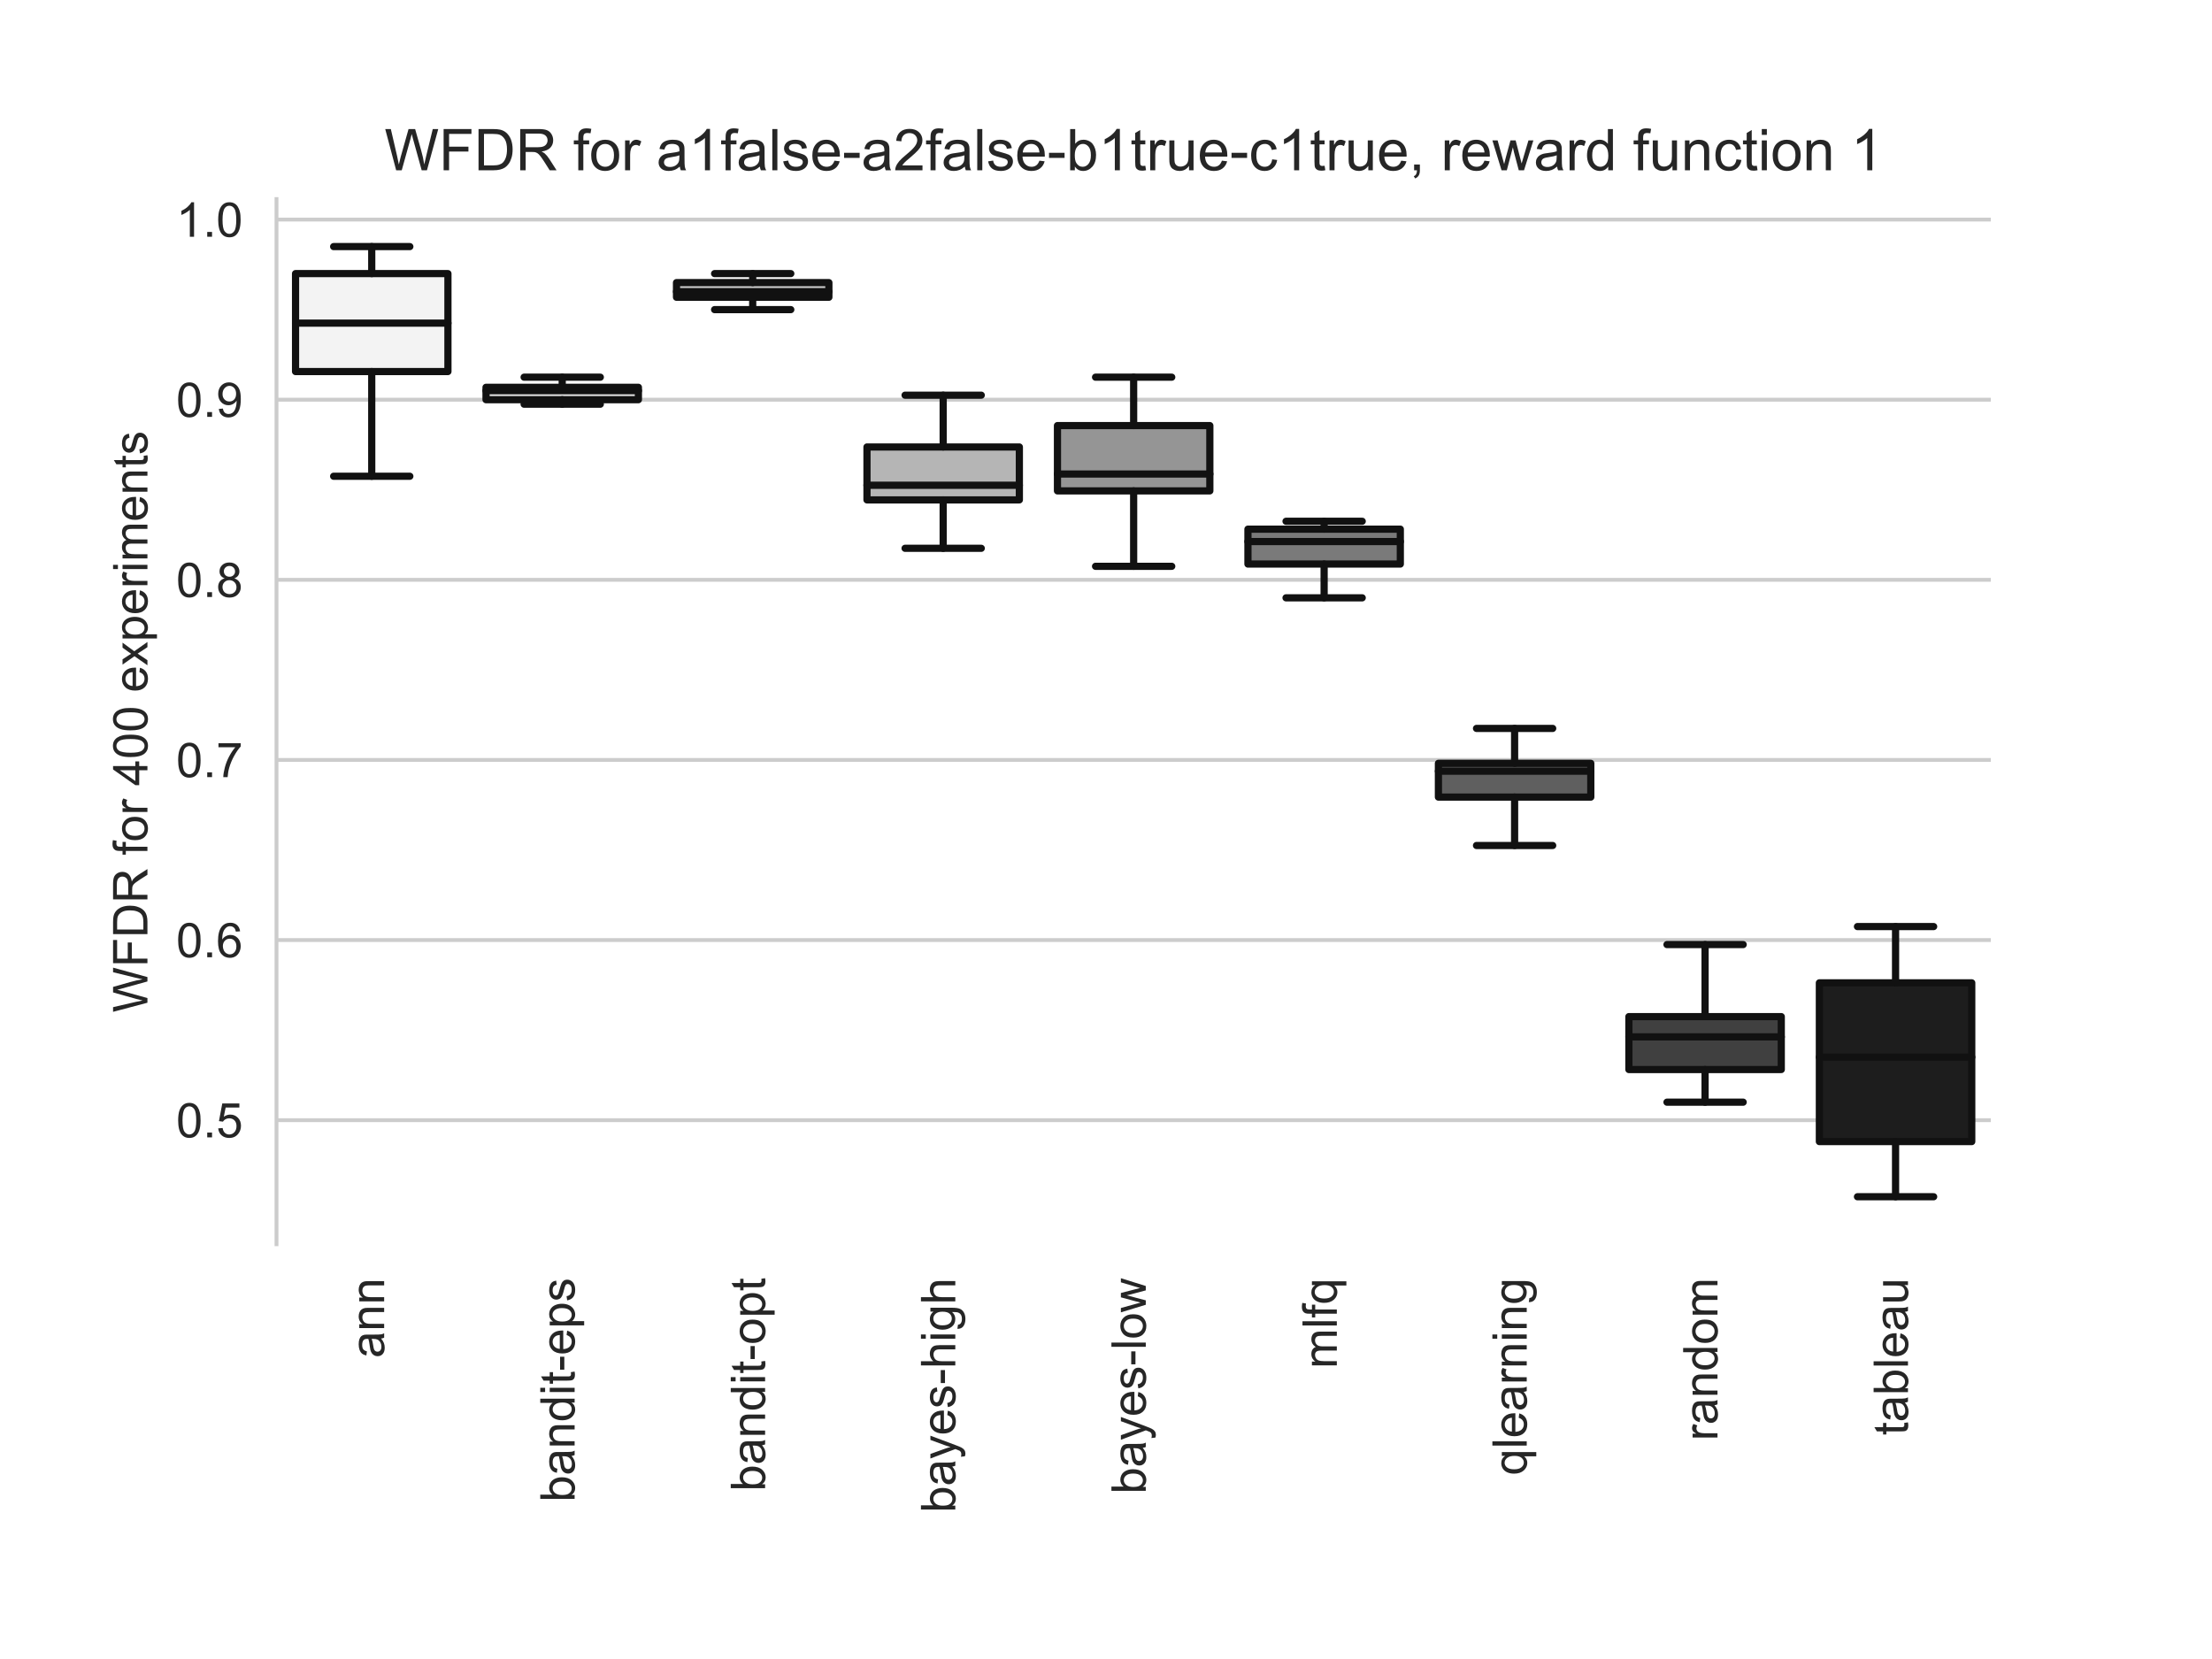 <?xml version="1.0" encoding="utf-8" standalone="no"?>
<!DOCTYPE svg PUBLIC "-//W3C//DTD SVG 1.1//EN"
  "http://www.w3.org/Graphics/SVG/1.1/DTD/svg11.dtd">
<!-- Created with matplotlib (https://matplotlib.org/) -->
<svg height="345.6pt" version="1.1" viewBox="0 0 460.8 345.6" width="460.8pt" xmlns="http://www.w3.org/2000/svg" xmlns:xlink="http://www.w3.org/1999/xlink">
 <defs>
  <style type="text/css">
*{stroke-linecap:butt;stroke-linejoin:round;}
  </style>
 </defs>
 <g id="figure_1">
  <g id="patch_1">
   <path d="M 0 345.6 
L 460.8 345.6 
L 460.8 0 
L 0 0 
z
" style="fill:#ffffff;"/>
  </g>
  <g id="axes_1">
   <g id="patch_2">
    <path d="M 57.6 259.2 
L 414.72 259.2 
L 414.72 41.472 
L 57.6 41.472 
z
" style="fill:#ffffff;"/>
   </g>
   <g id="matplotlib.axis_1">
    <g id="xtick_1">
     <g id="text_1">
      <!-- ann -->
      <defs>
       <path d="M 40.438 6.391 
Q 35.547 2.25 31.031 0.531 
Q 26.516 -1.172 21.344 -1.172 
Q 12.797 -1.172 8.203 3 
Q 3.609 7.172 3.609 13.672 
Q 3.609 17.484 5.344 20.625 
Q 7.078 23.781 9.891 25.688 
Q 12.703 27.594 16.219 28.562 
Q 18.797 29.25 24.031 29.891 
Q 34.672 31.156 39.703 32.906 
Q 39.75 34.719 39.75 35.203 
Q 39.75 40.578 37.25 42.781 
Q 33.891 45.75 27.25 45.75 
Q 21.047 45.75 18.094 43.578 
Q 15.141 41.406 13.719 35.891 
L 5.125 37.062 
Q 6.297 42.578 8.984 45.969 
Q 11.672 49.359 16.75 51.188 
Q 21.828 53.031 28.516 53.031 
Q 35.156 53.031 39.297 51.469 
Q 43.453 49.906 45.406 47.531 
Q 47.359 45.172 48.141 41.547 
Q 48.578 39.312 48.578 33.453 
L 48.578 21.734 
Q 48.578 9.469 49.141 6.219 
Q 49.703 2.984 51.375 0 
L 42.188 0 
Q 40.828 2.734 40.438 6.391 
z
M 39.703 26.031 
Q 34.906 24.078 25.344 22.703 
Q 19.922 21.922 17.672 20.938 
Q 15.438 19.969 14.203 18.094 
Q 12.984 16.219 12.984 13.922 
Q 12.984 10.406 15.641 8.062 
Q 18.312 5.719 23.438 5.719 
Q 28.516 5.719 32.469 7.938 
Q 36.422 10.156 38.281 14.016 
Q 39.703 17 39.703 22.797 
z
" id="ArialMT-97"/>
       <path d="M 6.594 0 
L 6.594 51.859 
L 14.5 51.859 
L 14.5 44.484 
Q 20.219 53.031 31 53.031 
Q 35.688 53.031 39.625 51.344 
Q 43.562 49.656 45.516 46.922 
Q 47.469 44.188 48.25 40.438 
Q 48.734 37.984 48.734 31.891 
L 48.734 0 
L 39.938 0 
L 39.938 31.547 
Q 39.938 36.922 38.906 39.578 
Q 37.891 42.234 35.281 43.812 
Q 32.672 45.406 29.156 45.406 
Q 23.531 45.406 19.453 41.844 
Q 15.375 38.281 15.375 28.328 
L 15.375 0 
z
" id="ArialMT-110"/>
      </defs>
      <g style="fill:#262626;" transform="translate(80.025 282.883)rotate(-90)scale(0.1 -0.1)">
       <use xlink:href="#ArialMT-97"/>
       <use x="55.615" xlink:href="#ArialMT-110"/>
       <use x="111.23" xlink:href="#ArialMT-110"/>
      </g>
     </g>
    </g>
    <g id="xtick_2">
     <g id="text_2">
      <!-- bandit-eps -->
      <defs>
       <path d="M 14.703 0 
L 6.547 0 
L 6.547 71.578 
L 15.328 71.578 
L 15.328 46.047 
Q 20.906 53.031 29.547 53.031 
Q 34.328 53.031 38.594 51.094 
Q 42.875 49.172 45.625 45.672 
Q 48.391 42.188 49.953 37.25 
Q 51.516 32.328 51.516 26.703 
Q 51.516 13.375 44.922 6.094 
Q 38.328 -1.172 29.109 -1.172 
Q 19.922 -1.172 14.703 6.5 
z
M 14.594 26.312 
Q 14.594 17 17.141 12.844 
Q 21.297 6.062 28.375 6.062 
Q 34.125 6.062 38.328 11.062 
Q 42.531 16.062 42.531 25.984 
Q 42.531 36.141 38.5 40.969 
Q 34.469 45.797 28.766 45.797 
Q 23 45.797 18.797 40.797 
Q 14.594 35.797 14.594 26.312 
z
" id="ArialMT-98"/>
       <path d="M 40.234 0 
L 40.234 6.547 
Q 35.297 -1.172 25.734 -1.172 
Q 19.531 -1.172 14.328 2.25 
Q 9.125 5.672 6.266 11.797 
Q 3.422 17.922 3.422 25.875 
Q 3.422 33.641 6 39.969 
Q 8.594 46.297 13.766 49.656 
Q 18.953 53.031 25.344 53.031 
Q 30.031 53.031 33.688 51.047 
Q 37.359 49.078 39.656 45.906 
L 39.656 71.578 
L 48.391 71.578 
L 48.391 0 
z
M 12.453 25.875 
Q 12.453 15.922 16.641 10.984 
Q 20.844 6.062 26.562 6.062 
Q 32.328 6.062 36.344 10.766 
Q 40.375 15.484 40.375 25.141 
Q 40.375 35.797 36.266 40.766 
Q 32.172 45.75 26.172 45.75 
Q 20.312 45.75 16.375 40.969 
Q 12.453 36.188 12.453 25.875 
z
" id="ArialMT-100"/>
       <path d="M 6.641 61.469 
L 6.641 71.578 
L 15.438 71.578 
L 15.438 61.469 
z
M 6.641 0 
L 6.641 51.859 
L 15.438 51.859 
L 15.438 0 
z
" id="ArialMT-105"/>
       <path d="M 25.781 7.859 
L 27.047 0.094 
Q 23.344 -0.688 20.406 -0.688 
Q 15.625 -0.688 12.984 0.828 
Q 10.359 2.344 9.281 4.812 
Q 8.203 7.281 8.203 15.188 
L 8.203 45.016 
L 1.766 45.016 
L 1.766 51.859 
L 8.203 51.859 
L 8.203 64.703 
L 16.938 69.969 
L 16.938 51.859 
L 25.781 51.859 
L 25.781 45.016 
L 16.938 45.016 
L 16.938 14.703 
Q 16.938 10.938 17.406 9.859 
Q 17.875 8.797 18.922 8.156 
Q 19.969 7.516 21.922 7.516 
Q 23.391 7.516 25.781 7.859 
z
" id="ArialMT-116"/>
       <path d="M 3.172 21.484 
L 3.172 30.328 
L 30.172 30.328 
L 30.172 21.484 
z
" id="ArialMT-45"/>
       <path d="M 42.094 16.703 
L 51.172 15.578 
Q 49.031 7.625 43.219 3.219 
Q 37.406 -1.172 28.375 -1.172 
Q 17 -1.172 10.328 5.828 
Q 3.656 12.844 3.656 25.484 
Q 3.656 38.578 10.391 45.797 
Q 17.141 53.031 27.875 53.031 
Q 38.281 53.031 44.875 45.953 
Q 51.469 38.875 51.469 26.031 
Q 51.469 25.25 51.422 23.688 
L 12.75 23.688 
Q 13.234 15.141 17.578 10.594 
Q 21.922 6.062 28.422 6.062 
Q 33.25 6.062 36.672 8.594 
Q 40.094 11.141 42.094 16.703 
z
M 13.234 30.906 
L 42.188 30.906 
Q 41.609 37.453 38.875 40.719 
Q 34.672 45.797 27.984 45.797 
Q 21.922 45.797 17.797 41.75 
Q 13.672 37.703 13.234 30.906 
z
" id="ArialMT-101"/>
       <path d="M 6.594 -19.875 
L 6.594 51.859 
L 14.594 51.859 
L 14.594 45.125 
Q 17.438 49.078 21 51.047 
Q 24.562 53.031 29.641 53.031 
Q 36.281 53.031 41.359 49.609 
Q 46.438 46.188 49.016 39.953 
Q 51.609 33.734 51.609 26.312 
Q 51.609 18.359 48.75 11.984 
Q 45.906 5.609 40.453 2.219 
Q 35.016 -1.172 29 -1.172 
Q 24.609 -1.172 21.109 0.688 
Q 17.625 2.547 15.375 5.375 
L 15.375 -19.875 
z
M 14.547 25.641 
Q 14.547 15.625 18.594 10.844 
Q 22.656 6.062 28.422 6.062 
Q 34.281 6.062 38.453 11.016 
Q 42.625 15.969 42.625 26.375 
Q 42.625 36.281 38.547 41.203 
Q 34.469 46.141 28.812 46.141 
Q 23.188 46.141 18.859 40.891 
Q 14.547 35.641 14.547 25.641 
z
" id="ArialMT-112"/>
       <path d="M 3.078 15.484 
L 11.766 16.844 
Q 12.5 11.625 15.844 8.844 
Q 19.188 6.062 25.203 6.062 
Q 31.25 6.062 34.172 8.516 
Q 37.109 10.984 37.109 14.312 
Q 37.109 17.281 34.516 19 
Q 32.719 20.172 25.531 21.969 
Q 15.875 24.422 12.141 26.203 
Q 8.406 27.984 6.469 31.125 
Q 4.547 34.281 4.547 38.094 
Q 4.547 41.547 6.125 44.5 
Q 7.719 47.469 10.453 49.422 
Q 12.5 50.922 16.031 51.969 
Q 19.578 53.031 23.641 53.031 
Q 29.734 53.031 34.344 51.266 
Q 38.969 49.516 41.156 46.5 
Q 43.359 43.5 44.188 38.484 
L 35.594 37.312 
Q 35.016 41.312 32.203 43.547 
Q 29.391 45.797 24.266 45.797 
Q 18.219 45.797 15.625 43.797 
Q 13.031 41.797 13.031 39.109 
Q 13.031 37.406 14.109 36.031 
Q 15.188 34.625 17.484 33.688 
Q 18.797 33.203 25.25 31.453 
Q 34.578 28.953 38.25 27.359 
Q 41.938 25.781 44.031 22.75 
Q 46.141 19.734 46.141 15.234 
Q 46.141 10.844 43.578 6.953 
Q 41.016 3.078 36.172 0.953 
Q 31.344 -1.172 25.25 -1.172 
Q 15.141 -1.172 9.844 3.031 
Q 4.547 7.234 3.078 15.484 
z
" id="ArialMT-115"/>
      </defs>
      <g style="fill:#262626;" transform="translate(119.705 312.895)rotate(-90)scale(0.1 -0.1)">
       <use xlink:href="#ArialMT-98"/>
       <use x="55.615" xlink:href="#ArialMT-97"/>
       <use x="111.23" xlink:href="#ArialMT-110"/>
       <use x="166.846" xlink:href="#ArialMT-100"/>
       <use x="222.461" xlink:href="#ArialMT-105"/>
       <use x="244.678" xlink:href="#ArialMT-116"/>
       <use x="272.461" xlink:href="#ArialMT-45"/>
       <use x="305.762" xlink:href="#ArialMT-101"/>
       <use x="361.377" xlink:href="#ArialMT-112"/>
       <use x="416.992" xlink:href="#ArialMT-115"/>
      </g>
     </g>
    </g>
    <g id="xtick_3">
     <g id="text_3">
      <!-- bandit-opt -->
      <defs>
       <path d="M 3.328 25.922 
Q 3.328 40.328 11.328 47.266 
Q 18.016 53.031 27.641 53.031 
Q 38.328 53.031 45.109 46.016 
Q 51.906 39.016 51.906 26.656 
Q 51.906 16.656 48.906 10.906 
Q 45.906 5.172 40.156 2 
Q 34.422 -1.172 27.641 -1.172 
Q 16.75 -1.172 10.031 5.812 
Q 3.328 12.797 3.328 25.922 
z
M 12.359 25.922 
Q 12.359 15.969 16.703 11.016 
Q 21.047 6.062 27.641 6.062 
Q 34.188 6.062 38.531 11.031 
Q 42.875 16.016 42.875 26.219 
Q 42.875 35.844 38.5 40.797 
Q 34.125 45.75 27.641 45.75 
Q 21.047 45.75 16.703 40.812 
Q 12.359 35.891 12.359 25.922 
z
" id="ArialMT-111"/>
      </defs>
      <g style="fill:#262626;" transform="translate(159.385 310.673)rotate(-90)scale(0.1 -0.1)">
       <use xlink:href="#ArialMT-98"/>
       <use x="55.615" xlink:href="#ArialMT-97"/>
       <use x="111.23" xlink:href="#ArialMT-110"/>
       <use x="166.846" xlink:href="#ArialMT-100"/>
       <use x="222.461" xlink:href="#ArialMT-105"/>
       <use x="244.678" xlink:href="#ArialMT-116"/>
       <use x="272.461" xlink:href="#ArialMT-45"/>
       <use x="305.762" xlink:href="#ArialMT-111"/>
       <use x="361.377" xlink:href="#ArialMT-112"/>
       <use x="416.992" xlink:href="#ArialMT-116"/>
      </g>
     </g>
    </g>
    <g id="xtick_4">
     <g id="text_4">
      <!-- bayes-high -->
      <defs>
       <path d="M 6.203 -19.969 
L 5.219 -11.719 
Q 8.109 -12.5 10.25 -12.5 
Q 13.188 -12.5 14.938 -11.516 
Q 16.703 -10.547 17.828 -8.797 
Q 18.656 -7.469 20.516 -2.25 
Q 20.75 -1.516 21.297 -0.094 
L 1.609 51.859 
L 11.078 51.859 
L 21.875 21.828 
Q 23.969 16.109 25.641 9.812 
Q 27.156 15.875 29.25 21.625 
L 40.328 51.859 
L 49.125 51.859 
L 29.391 -0.875 
Q 26.219 -9.422 24.469 -12.641 
Q 22.125 -17 19.094 -19.016 
Q 16.062 -21.047 11.859 -21.047 
Q 9.328 -21.047 6.203 -19.969 
z
" id="ArialMT-121"/>
       <path d="M 6.594 0 
L 6.594 71.578 
L 15.375 71.578 
L 15.375 45.906 
Q 21.531 53.031 30.906 53.031 
Q 36.672 53.031 40.922 50.75 
Q 45.172 48.484 47 44.484 
Q 48.828 40.484 48.828 32.859 
L 48.828 0 
L 40.047 0 
L 40.047 32.859 
Q 40.047 39.453 37.188 42.453 
Q 34.328 45.453 29.109 45.453 
Q 25.203 45.453 21.75 43.422 
Q 18.312 41.406 16.844 37.938 
Q 15.375 34.469 15.375 28.375 
L 15.375 0 
z
" id="ArialMT-104"/>
       <path d="M 4.984 -4.297 
L 13.531 -5.562 
Q 14.062 -9.516 16.5 -11.328 
Q 19.781 -13.766 25.438 -13.766 
Q 31.547 -13.766 34.859 -11.328 
Q 38.188 -8.891 39.359 -4.5 
Q 40.047 -1.812 39.984 6.781 
Q 34.234 0 25.641 0 
Q 14.938 0 9.078 7.719 
Q 3.219 15.438 3.219 26.219 
Q 3.219 33.641 5.906 39.906 
Q 8.594 46.188 13.688 49.609 
Q 18.797 53.031 25.688 53.031 
Q 34.859 53.031 40.828 45.609 
L 40.828 51.859 
L 48.922 51.859 
L 48.922 7.031 
Q 48.922 -5.078 46.453 -10.125 
Q 44 -15.188 38.641 -18.109 
Q 33.297 -21.047 25.484 -21.047 
Q 16.219 -21.047 10.5 -16.875 
Q 4.781 -12.703 4.984 -4.297 
z
M 12.25 26.859 
Q 12.25 16.656 16.297 11.969 
Q 20.359 7.281 26.469 7.281 
Q 32.516 7.281 36.609 11.938 
Q 40.719 16.609 40.719 26.562 
Q 40.719 36.078 36.5 40.906 
Q 32.281 45.75 26.312 45.75 
Q 20.453 45.75 16.344 40.984 
Q 12.25 36.234 12.25 26.859 
z
" id="ArialMT-103"/>
      </defs>
      <g style="fill:#262626;" transform="translate(199.007 315.117)rotate(-90)scale(0.1 -0.1)">
       <use xlink:href="#ArialMT-98"/>
       <use x="55.615" xlink:href="#ArialMT-97"/>
       <use x="111.23" xlink:href="#ArialMT-121"/>
       <use x="161.23" xlink:href="#ArialMT-101"/>
       <use x="216.846" xlink:href="#ArialMT-115"/>
       <use x="266.846" xlink:href="#ArialMT-45"/>
       <use x="300.146" xlink:href="#ArialMT-104"/>
       <use x="355.762" xlink:href="#ArialMT-105"/>
       <use x="377.979" xlink:href="#ArialMT-103"/>
       <use x="433.594" xlink:href="#ArialMT-104"/>
      </g>
     </g>
    </g>
    <g id="xtick_5">
     <g id="text_5">
      <!-- bayes-low -->
      <defs>
       <path d="M 6.391 0 
L 6.391 71.578 
L 15.188 71.578 
L 15.188 0 
z
" id="ArialMT-108"/>
       <path d="M 16.156 0 
L 0.297 51.859 
L 9.375 51.859 
L 17.625 21.922 
L 20.703 10.797 
Q 20.906 11.625 23.391 21.484 
L 31.641 51.859 
L 40.672 51.859 
L 48.438 21.781 
L 51.031 11.859 
L 54 21.875 
L 62.891 51.859 
L 71.438 51.859 
L 55.219 0 
L 46.094 0 
L 37.844 31.062 
L 35.844 39.891 
L 25.344 0 
z
" id="ArialMT-119"/>
      </defs>
      <g style="fill:#262626;" transform="translate(238.687 311.217)rotate(-90)scale(0.1 -0.1)">
       <use xlink:href="#ArialMT-98"/>
       <use x="55.615" xlink:href="#ArialMT-97"/>
       <use x="111.23" xlink:href="#ArialMT-121"/>
       <use x="161.23" xlink:href="#ArialMT-101"/>
       <use x="216.846" xlink:href="#ArialMT-115"/>
       <use x="266.846" xlink:href="#ArialMT-45"/>
       <use x="300.146" xlink:href="#ArialMT-108"/>
       <use x="322.363" xlink:href="#ArialMT-111"/>
       <use x="377.979" xlink:href="#ArialMT-119"/>
      </g>
     </g>
    </g>
    <g id="xtick_6">
     <g id="text_6">
      <!-- mlfq -->
      <defs>
       <path d="M 6.594 0 
L 6.594 51.859 
L 14.453 51.859 
L 14.453 44.578 
Q 16.891 48.391 20.938 50.703 
Q 25 53.031 30.172 53.031 
Q 35.938 53.031 39.625 50.641 
Q 43.312 48.25 44.828 43.953 
Q 50.984 53.031 60.844 53.031 
Q 68.562 53.031 72.703 48.75 
Q 76.859 44.484 76.859 35.594 
L 76.859 0 
L 68.109 0 
L 68.109 32.672 
Q 68.109 37.938 67.25 40.25 
Q 66.406 42.578 64.156 43.984 
Q 61.922 45.406 58.891 45.406 
Q 53.422 45.406 49.797 41.766 
Q 46.188 38.141 46.188 30.125 
L 46.188 0 
L 37.406 0 
L 37.406 33.688 
Q 37.406 39.547 35.25 42.469 
Q 33.109 45.406 28.219 45.406 
Q 24.516 45.406 21.359 43.453 
Q 18.219 41.5 16.797 37.734 
Q 15.375 33.984 15.375 26.906 
L 15.375 0 
z
" id="ArialMT-109"/>
       <path d="M 8.688 0 
L 8.688 45.016 
L 0.922 45.016 
L 0.922 51.859 
L 8.688 51.859 
L 8.688 57.375 
Q 8.688 62.594 9.625 65.141 
Q 10.891 68.562 14.078 70.672 
Q 17.281 72.797 23.047 72.797 
Q 26.766 72.797 31.25 71.922 
L 29.938 64.266 
Q 27.203 64.75 24.75 64.75 
Q 20.75 64.75 19.094 63.031 
Q 17.438 61.328 17.438 56.641 
L 17.438 51.859 
L 27.547 51.859 
L 27.547 45.016 
L 17.438 45.016 
L 17.438 0 
z
" id="ArialMT-102"/>
       <path d="M 39.656 -19.875 
L 39.656 5.516 
Q 37.594 2.641 33.906 0.734 
Q 30.219 -1.172 26.078 -1.172 
Q 16.844 -1.172 10.172 6.203 
Q 3.516 13.578 3.516 26.422 
Q 3.516 34.234 6.219 40.422 
Q 8.938 46.625 14.078 49.828 
Q 19.234 53.031 25.391 53.031 
Q 35.016 53.031 40.531 44.922 
L 40.531 51.859 
L 48.438 51.859 
L 48.438 -19.875 
z
M 12.547 26.078 
Q 12.547 16.062 16.75 11.062 
Q 20.953 6.062 26.812 6.062 
Q 32.422 6.062 36.469 10.812 
Q 40.531 15.578 40.531 25.297 
Q 40.531 35.641 36.25 40.859 
Q 31.984 46.094 26.219 46.094 
Q 20.516 46.094 16.531 41.234 
Q 12.547 36.375 12.547 26.078 
z
" id="ArialMT-113"/>
      </defs>
      <g style="fill:#262626;" transform="translate(278.486 285.091)rotate(-90)scale(0.1 -0.1)">
       <use xlink:href="#ArialMT-109"/>
       <use x="83.301" xlink:href="#ArialMT-108"/>
       <use x="105.518" xlink:href="#ArialMT-102"/>
       <use x="133.301" xlink:href="#ArialMT-113"/>
      </g>
     </g>
    </g>
    <g id="xtick_7">
     <g id="text_7">
      <!-- qlearning -->
      <defs>
       <path d="M 6.5 0 
L 6.5 51.859 
L 14.406 51.859 
L 14.406 44 
Q 17.438 49.516 20 51.266 
Q 22.562 53.031 25.641 53.031 
Q 30.078 53.031 34.672 50.203 
L 31.641 42.047 
Q 28.422 43.953 25.203 43.953 
Q 22.312 43.953 20.016 42.219 
Q 17.719 40.484 16.75 37.406 
Q 15.281 32.719 15.281 27.156 
L 15.281 0 
z
" id="ArialMT-114"/>
      </defs>
      <g style="fill:#262626;" transform="translate(318.047 307.339)rotate(-90)scale(0.1 -0.1)">
       <use xlink:href="#ArialMT-113"/>
       <use x="55.615" xlink:href="#ArialMT-108"/>
       <use x="77.832" xlink:href="#ArialMT-101"/>
       <use x="133.447" xlink:href="#ArialMT-97"/>
       <use x="189.062" xlink:href="#ArialMT-114"/>
       <use x="222.363" xlink:href="#ArialMT-110"/>
       <use x="277.979" xlink:href="#ArialMT-105"/>
       <use x="300.195" xlink:href="#ArialMT-110"/>
       <use x="355.811" xlink:href="#ArialMT-103"/>
      </g>
     </g>
    </g>
    <g id="xtick_8">
     <g id="text_8">
      <!-- random -->
      <g style="fill:#262626;" transform="translate(357.785 300.103)rotate(-90)scale(0.1 -0.1)">
       <use xlink:href="#ArialMT-114"/>
       <use x="33.301" xlink:href="#ArialMT-97"/>
       <use x="88.916" xlink:href="#ArialMT-110"/>
       <use x="144.531" xlink:href="#ArialMT-100"/>
       <use x="200.146" xlink:href="#ArialMT-111"/>
       <use x="255.762" xlink:href="#ArialMT-109"/>
      </g>
     </g>
    </g>
    <g id="xtick_9">
     <g id="text_9">
      <!-- tableau -->
      <defs>
       <path d="M 40.578 0 
L 40.578 7.625 
Q 34.516 -1.172 24.125 -1.172 
Q 19.531 -1.172 15.547 0.578 
Q 11.578 2.344 9.641 5 
Q 7.719 7.672 6.938 11.531 
Q 6.391 14.109 6.391 19.734 
L 6.391 51.859 
L 15.188 51.859 
L 15.188 23.094 
Q 15.188 16.219 15.719 13.812 
Q 16.547 10.359 19.234 8.375 
Q 21.922 6.391 25.875 6.391 
Q 29.828 6.391 33.297 8.422 
Q 36.766 10.453 38.203 13.938 
Q 39.656 17.438 39.656 24.078 
L 39.656 51.859 
L 48.438 51.859 
L 48.438 0 
z
" id="ArialMT-117"/>
      </defs>
      <g style="fill:#262626;" transform="translate(397.465 299.005)rotate(-90)scale(0.1 -0.1)">
       <use xlink:href="#ArialMT-116"/>
       <use x="27.783" xlink:href="#ArialMT-97"/>
       <use x="83.398" xlink:href="#ArialMT-98"/>
       <use x="139.014" xlink:href="#ArialMT-108"/>
       <use x="161.23" xlink:href="#ArialMT-101"/>
       <use x="216.846" xlink:href="#ArialMT-97"/>
       <use x="272.461" xlink:href="#ArialMT-117"/>
      </g>
     </g>
    </g>
   </g>
   <g id="matplotlib.axis_2">
    <g id="ytick_1">
     <g id="line2d_1">
      <path clip-path="url(#p75d10d661c)" d="M 57.6 233.356 
L 414.72 233.356 
" style="fill:none;stroke:#cccccc;stroke-linecap:round;stroke-width:0.8;"/>
     </g>
     <g id="text_10">
      <!-- 0.5 -->
      <defs>
       <path d="M 4.156 35.297 
Q 4.156 48 6.766 55.734 
Q 9.375 63.484 14.516 67.672 
Q 19.672 71.875 27.484 71.875 
Q 33.25 71.875 37.594 69.547 
Q 41.938 67.234 44.766 62.859 
Q 47.609 58.5 49.219 52.219 
Q 50.828 45.953 50.828 35.297 
Q 50.828 22.703 48.234 14.969 
Q 45.656 7.234 40.5 3 
Q 35.359 -1.219 27.484 -1.219 
Q 17.141 -1.219 11.234 6.203 
Q 4.156 15.141 4.156 35.297 
z
M 13.188 35.297 
Q 13.188 17.672 17.312 11.828 
Q 21.438 6 27.484 6 
Q 33.547 6 37.672 11.859 
Q 41.797 17.719 41.797 35.297 
Q 41.797 52.984 37.672 58.781 
Q 33.547 64.594 27.391 64.594 
Q 21.344 64.594 17.719 59.469 
Q 13.188 52.938 13.188 35.297 
z
" id="ArialMT-48"/>
       <path d="M 9.078 0 
L 9.078 10.016 
L 19.094 10.016 
L 19.094 0 
z
" id="ArialMT-46"/>
       <path d="M 4.156 18.75 
L 13.375 19.531 
Q 14.406 12.797 18.141 9.391 
Q 21.875 6 27.156 6 
Q 33.5 6 37.891 10.781 
Q 42.281 15.578 42.281 23.484 
Q 42.281 31 38.062 35.344 
Q 33.844 39.703 27 39.703 
Q 22.75 39.703 19.328 37.766 
Q 15.922 35.844 13.969 32.766 
L 5.719 33.844 
L 12.641 70.609 
L 48.25 70.609 
L 48.25 62.203 
L 19.672 62.203 
L 15.828 42.969 
Q 22.266 47.469 29.344 47.469 
Q 38.719 47.469 45.156 40.969 
Q 51.609 34.469 51.609 24.266 
Q 51.609 14.547 45.953 7.469 
Q 39.062 -1.219 27.156 -1.219 
Q 17.391 -1.219 11.203 4.25 
Q 5.031 9.719 4.156 18.75 
z
" id="ArialMT-53"/>
      </defs>
      <g style="fill:#262626;" transform="translate(36.7 236.935)scale(0.1 -0.1)">
       <use xlink:href="#ArialMT-48"/>
       <use x="55.615" xlink:href="#ArialMT-46"/>
       <use x="83.398" xlink:href="#ArialMT-53"/>
      </g>
     </g>
    </g>
    <g id="ytick_2">
     <g id="line2d_2">
      <path clip-path="url(#p75d10d661c)" d="M 57.6 195.833 
L 414.72 195.833 
" style="fill:none;stroke:#cccccc;stroke-linecap:round;stroke-width:0.8;"/>
     </g>
     <g id="text_11">
      <!-- 0.6 -->
      <defs>
       <path d="M 49.75 54.047 
L 41.016 53.375 
Q 39.844 58.547 37.703 60.891 
Q 34.125 64.656 28.906 64.656 
Q 24.703 64.656 21.531 62.312 
Q 17.391 59.281 14.984 53.469 
Q 12.594 47.656 12.5 36.922 
Q 15.672 41.75 20.266 44.094 
Q 24.859 46.438 29.891 46.438 
Q 38.672 46.438 44.844 39.969 
Q 51.031 33.5 51.031 23.25 
Q 51.031 16.5 48.125 10.719 
Q 45.219 4.938 40.141 1.859 
Q 35.062 -1.219 28.609 -1.219 
Q 17.625 -1.219 10.688 6.859 
Q 3.766 14.938 3.766 33.5 
Q 3.766 54.25 11.422 63.672 
Q 18.109 71.875 29.438 71.875 
Q 37.891 71.875 43.281 67.141 
Q 48.688 62.406 49.75 54.047 
z
M 13.875 23.188 
Q 13.875 18.656 15.797 14.5 
Q 17.719 10.359 21.188 8.172 
Q 24.656 6 28.469 6 
Q 34.031 6 38.031 10.484 
Q 42.047 14.984 42.047 22.703 
Q 42.047 30.125 38.078 34.391 
Q 34.125 38.672 28.125 38.672 
Q 22.172 38.672 18.016 34.391 
Q 13.875 30.125 13.875 23.188 
z
" id="ArialMT-54"/>
      </defs>
      <g style="fill:#262626;" transform="translate(36.7 199.412)scale(0.1 -0.1)">
       <use xlink:href="#ArialMT-48"/>
       <use x="55.615" xlink:href="#ArialMT-46"/>
       <use x="83.398" xlink:href="#ArialMT-54"/>
      </g>
     </g>
    </g>
    <g id="ytick_3">
     <g id="line2d_3">
      <path clip-path="url(#p75d10d661c)" d="M 57.6 158.31 
L 414.72 158.31 
" style="fill:none;stroke:#cccccc;stroke-linecap:round;stroke-width:0.8;"/>
     </g>
     <g id="text_12">
      <!-- 0.7 -->
      <defs>
       <path d="M 4.734 62.203 
L 4.734 70.656 
L 51.078 70.656 
L 51.078 63.812 
Q 44.234 56.547 37.516 44.484 
Q 30.812 32.422 27.156 19.672 
Q 24.516 10.688 23.781 0 
L 14.75 0 
Q 14.891 8.453 18.062 20.406 
Q 21.234 32.375 27.172 43.484 
Q 33.109 54.594 39.797 62.203 
z
" id="ArialMT-55"/>
      </defs>
      <g style="fill:#262626;" transform="translate(36.7 161.889)scale(0.1 -0.1)">
       <use xlink:href="#ArialMT-48"/>
       <use x="55.615" xlink:href="#ArialMT-46"/>
       <use x="83.398" xlink:href="#ArialMT-55"/>
      </g>
     </g>
    </g>
    <g id="ytick_4">
     <g id="line2d_4">
      <path clip-path="url(#p75d10d661c)" d="M 57.6 120.787 
L 414.72 120.787 
" style="fill:none;stroke:#cccccc;stroke-linecap:round;stroke-width:0.8;"/>
     </g>
     <g id="text_13">
      <!-- 0.8 -->
      <defs>
       <path d="M 17.672 38.812 
Q 12.203 40.828 9.562 44.531 
Q 6.938 48.25 6.938 53.422 
Q 6.938 61.234 12.547 66.547 
Q 18.172 71.875 27.484 71.875 
Q 36.859 71.875 42.578 66.422 
Q 48.297 60.984 48.297 53.172 
Q 48.297 48.188 45.672 44.5 
Q 43.062 40.828 37.75 38.812 
Q 44.344 36.672 47.781 31.875 
Q 51.219 27.094 51.219 20.453 
Q 51.219 11.281 44.719 5.031 
Q 38.234 -1.219 27.641 -1.219 
Q 17.047 -1.219 10.547 5.047 
Q 4.047 11.328 4.047 20.703 
Q 4.047 27.688 7.594 32.391 
Q 11.141 37.109 17.672 38.812 
z
M 15.922 53.719 
Q 15.922 48.641 19.188 45.406 
Q 22.469 42.188 27.688 42.188 
Q 32.766 42.188 36.016 45.375 
Q 39.266 48.578 39.266 53.219 
Q 39.266 58.062 35.906 61.359 
Q 32.562 64.656 27.594 64.656 
Q 22.562 64.656 19.234 61.422 
Q 15.922 58.203 15.922 53.719 
z
M 13.094 20.656 
Q 13.094 16.891 14.875 13.375 
Q 16.656 9.859 20.172 7.922 
Q 23.688 6 27.734 6 
Q 34.031 6 38.125 10.047 
Q 42.234 14.109 42.234 20.359 
Q 42.234 26.703 38.016 30.859 
Q 33.797 35.016 27.438 35.016 
Q 21.234 35.016 17.156 30.906 
Q 13.094 26.812 13.094 20.656 
z
" id="ArialMT-56"/>
      </defs>
      <g style="fill:#262626;" transform="translate(36.7 124.365)scale(0.1 -0.1)">
       <use xlink:href="#ArialMT-48"/>
       <use x="55.615" xlink:href="#ArialMT-46"/>
       <use x="83.398" xlink:href="#ArialMT-56"/>
      </g>
     </g>
    </g>
    <g id="ytick_5">
     <g id="line2d_5">
      <path clip-path="url(#p75d10d661c)" d="M 57.6 83.263 
L 414.72 83.263 
" style="fill:none;stroke:#cccccc;stroke-linecap:round;stroke-width:0.8;"/>
     </g>
     <g id="text_14">
      <!-- 0.9 -->
      <defs>
       <path d="M 5.469 16.547 
L 13.922 17.328 
Q 14.984 11.375 18.016 8.688 
Q 21.047 6 25.781 6 
Q 29.828 6 32.875 7.859 
Q 35.938 9.719 37.891 12.812 
Q 39.844 15.922 41.156 21.188 
Q 42.484 26.469 42.484 31.938 
Q 42.484 32.516 42.438 33.688 
Q 39.797 29.5 35.234 26.875 
Q 30.672 24.266 25.344 24.266 
Q 16.453 24.266 10.297 30.703 
Q 4.156 37.156 4.156 47.703 
Q 4.156 58.594 10.578 65.234 
Q 17 71.875 26.656 71.875 
Q 33.641 71.875 39.422 68.109 
Q 45.219 64.359 48.219 57.391 
Q 51.219 50.438 51.219 37.25 
Q 51.219 23.531 48.234 15.406 
Q 45.266 7.281 39.375 3.031 
Q 33.5 -1.219 25.594 -1.219 
Q 17.188 -1.219 11.859 3.438 
Q 6.547 8.109 5.469 16.547 
z
M 41.453 48.141 
Q 41.453 55.719 37.422 60.156 
Q 33.406 64.594 27.734 64.594 
Q 21.875 64.594 17.531 59.812 
Q 13.188 55.031 13.188 47.406 
Q 13.188 40.578 17.312 36.297 
Q 21.438 32.031 27.484 32.031 
Q 33.594 32.031 37.516 36.297 
Q 41.453 40.578 41.453 48.141 
z
" id="ArialMT-57"/>
      </defs>
      <g style="fill:#262626;" transform="translate(36.7 86.842)scale(0.1 -0.1)">
       <use xlink:href="#ArialMT-48"/>
       <use x="55.615" xlink:href="#ArialMT-46"/>
       <use x="83.398" xlink:href="#ArialMT-57"/>
      </g>
     </g>
    </g>
    <g id="ytick_6">
     <g id="line2d_6">
      <path clip-path="url(#p75d10d661c)" d="M 57.6 45.74 
L 414.72 45.74 
" style="fill:none;stroke:#cccccc;stroke-linecap:round;stroke-width:0.8;"/>
     </g>
     <g id="text_15">
      <!-- 1.0 -->
      <defs>
       <path d="M 37.25 0 
L 28.469 0 
L 28.469 56 
Q 25.297 52.984 20.141 49.953 
Q 14.984 46.922 10.891 45.406 
L 10.891 53.906 
Q 18.266 57.375 23.781 62.297 
Q 29.297 67.234 31.594 71.875 
L 37.25 71.875 
z
" id="ArialMT-49"/>
      </defs>
      <g style="fill:#262626;" transform="translate(36.7 49.319)scale(0.1 -0.1)">
       <use xlink:href="#ArialMT-49"/>
       <use x="55.615" xlink:href="#ArialMT-46"/>
       <use x="83.398" xlink:href="#ArialMT-48"/>
      </g>
     </g>
    </g>
    <g id="text_16">
     <!-- WFDR for 400 experiments -->
     <defs>
      <path d="M 20.219 0 
L 1.219 71.578 
L 10.938 71.578 
L 21.828 24.656 
Q 23.578 17.281 24.859 10.016 
Q 27.594 21.484 28.078 23.25 
L 41.703 71.578 
L 53.125 71.578 
L 63.375 35.359 
Q 67.234 21.875 68.953 10.016 
Q 70.312 16.797 72.516 25.594 
L 83.734 71.578 
L 93.266 71.578 
L 73.641 0 
L 64.5 0 
L 49.422 54.547 
Q 47.516 61.375 47.172 62.938 
Q 46.047 58.016 45.062 54.547 
L 29.891 0 
z
" id="ArialMT-87"/>
      <path d="M 8.203 0 
L 8.203 71.578 
L 56.5 71.578 
L 56.5 63.141 
L 17.672 63.141 
L 17.672 40.969 
L 51.266 40.969 
L 51.266 32.516 
L 17.672 32.516 
L 17.672 0 
z
" id="ArialMT-70"/>
      <path d="M 7.719 0 
L 7.719 71.578 
L 32.375 71.578 
Q 40.719 71.578 45.125 70.562 
Q 51.266 69.141 55.609 65.438 
Q 61.281 60.641 64.078 53.188 
Q 66.891 45.75 66.891 36.188 
Q 66.891 28.031 64.984 21.734 
Q 63.094 15.438 60.109 11.297 
Q 57.125 7.172 53.578 4.797 
Q 50.047 2.438 45.047 1.219 
Q 40.047 0 33.547 0 
z
M 17.188 8.453 
L 32.469 8.453 
Q 39.547 8.453 43.578 9.766 
Q 47.609 11.078 50 13.484 
Q 53.375 16.844 55.25 22.531 
Q 57.125 28.219 57.125 36.328 
Q 57.125 47.562 53.438 53.594 
Q 49.75 59.625 44.484 61.672 
Q 40.672 63.141 32.234 63.141 
L 17.188 63.141 
z
" id="ArialMT-68"/>
      <path d="M 7.859 0 
L 7.859 71.578 
L 39.594 71.578 
Q 49.172 71.578 54.141 69.641 
Q 59.125 67.719 62.109 62.828 
Q 65.094 57.953 65.094 52.047 
Q 65.094 44.438 60.156 39.203 
Q 55.219 33.984 44.922 32.562 
Q 48.688 30.766 50.641 29 
Q 54.781 25.203 58.5 19.484 
L 70.953 0 
L 59.031 0 
L 49.562 14.891 
Q 45.406 21.344 42.719 24.75 
Q 40.047 28.172 37.922 29.531 
Q 35.797 30.906 33.594 31.453 
Q 31.984 31.781 28.328 31.781 
L 17.328 31.781 
L 17.328 0 
z
M 17.328 39.984 
L 37.703 39.984 
Q 44.188 39.984 47.844 41.328 
Q 51.516 42.672 53.422 45.625 
Q 55.328 48.578 55.328 52.047 
Q 55.328 57.125 51.641 60.391 
Q 47.953 63.672 39.984 63.672 
L 17.328 63.672 
z
" id="ArialMT-82"/>
      <path id="ArialMT-32"/>
      <path d="M 32.328 0 
L 32.328 17.141 
L 1.266 17.141 
L 1.266 25.203 
L 33.938 71.578 
L 41.109 71.578 
L 41.109 25.203 
L 50.781 25.203 
L 50.781 17.141 
L 41.109 17.141 
L 41.109 0 
z
M 32.328 25.203 
L 32.328 57.469 
L 9.906 25.203 
z
" id="ArialMT-52"/>
      <path d="M 0.734 0 
L 19.672 26.953 
L 2.156 51.859 
L 13.141 51.859 
L 21.094 39.703 
Q 23.344 36.234 24.703 33.891 
Q 26.859 37.109 28.656 39.594 
L 37.406 51.859 
L 47.906 51.859 
L 29.984 27.438 
L 49.266 0 
L 38.484 0 
L 27.828 16.109 
L 25 20.453 
L 11.375 0 
z
" id="ArialMT-120"/>
     </defs>
     <g style="fill:#262626;" transform="translate(30.712 210.906)rotate(-90)scale(0.1 -0.1)">
      <use xlink:href="#ArialMT-87"/>
      <use x="94.385" xlink:href="#ArialMT-70"/>
      <use x="155.469" xlink:href="#ArialMT-68"/>
      <use x="227.686" xlink:href="#ArialMT-82"/>
      <use x="299.902" xlink:href="#ArialMT-32"/>
      <use x="327.686" xlink:href="#ArialMT-102"/>
      <use x="355.469" xlink:href="#ArialMT-111"/>
      <use x="411.084" xlink:href="#ArialMT-114"/>
      <use x="444.385" xlink:href="#ArialMT-32"/>
      <use x="472.168" xlink:href="#ArialMT-52"/>
      <use x="527.783" xlink:href="#ArialMT-48"/>
      <use x="583.398" xlink:href="#ArialMT-48"/>
      <use x="639.014" xlink:href="#ArialMT-32"/>
      <use x="666.797" xlink:href="#ArialMT-101"/>
      <use x="722.412" xlink:href="#ArialMT-120"/>
      <use x="772.412" xlink:href="#ArialMT-112"/>
      <use x="828.027" xlink:href="#ArialMT-101"/>
      <use x="883.643" xlink:href="#ArialMT-114"/>
      <use x="916.943" xlink:href="#ArialMT-105"/>
      <use x="939.16" xlink:href="#ArialMT-109"/>
      <use x="1022.461" xlink:href="#ArialMT-101"/>
      <use x="1078.076" xlink:href="#ArialMT-110"/>
      <use x="1133.691" xlink:href="#ArialMT-116"/>
      <use x="1161.475" xlink:href="#ArialMT-115"/>
     </g>
    </g>
   </g>
   <g id="patch_3">
    <path clip-path="url(#p75d10d661c)" d="M 61.568 77.4 
L 93.312 77.4 
L 93.312 56.997 
L 61.568 56.997 
L 61.568 77.4 
z
" style="fill:#f3f3f3;stroke:#111111;stroke-linejoin:miter;stroke-width:1.5;"/>
   </g>
   <g id="patch_4">
    <path clip-path="url(#p75d10d661c)" d="M 101.248 83.263 
L 132.992 83.263 
L 132.992 80.684 
L 101.248 80.684 
L 101.248 83.263 
z
" style="fill:#e2e2e2;stroke:#111111;stroke-linejoin:miter;stroke-width:1.5;"/>
   </g>
   <g id="patch_5">
    <path clip-path="url(#p75d10d661c)" d="M 140.928 61.922 
L 172.672 61.922 
L 172.672 58.873 
L 140.928 58.873 
L 140.928 61.922 
z
" style="fill:#cecece;stroke:#111111;stroke-linejoin:miter;stroke-width:1.5;"/>
   </g>
   <g id="patch_6">
    <path clip-path="url(#p75d10d661c)" d="M 180.608 104.136 
L 212.352 104.136 
L 212.352 93.113 
L 180.608 93.113 
L 180.608 104.136 
z
" style="fill:#b5b5b5;stroke:#111111;stroke-linejoin:miter;stroke-width:1.5;"/>
   </g>
   <g id="patch_7">
    <path clip-path="url(#p75d10d661c)" d="M 220.288 102.259 
L 252.032 102.259 
L 252.032 88.657 
L 220.288 88.657 
L 220.288 102.259 
z
" style="fill:#959595;stroke:#111111;stroke-linejoin:miter;stroke-width:1.5;"/>
   </g>
   <g id="patch_8">
    <path clip-path="url(#p75d10d661c)" d="M 259.968 117.503 
L 291.712 117.503 
L 291.712 110.233 
L 259.968 110.233 
L 259.968 117.503 
z
" style="fill:#7a7a7a;stroke:#111111;stroke-linejoin:miter;stroke-width:1.5;"/>
   </g>
   <g id="patch_9">
    <path clip-path="url(#p75d10d661c)" d="M 299.648 166.049 
L 331.392 166.049 
L 331.392 159.013 
L 299.648 159.013 
L 299.648 166.049 
z
" style="fill:#5f5f5f;stroke:#111111;stroke-linejoin:miter;stroke-width:1.5;"/>
   </g>
   <g id="patch_10">
    <path clip-path="url(#p75d10d661c)" d="M 339.328 222.803 
L 371.072 222.803 
L 371.072 211.78 
L 339.328 211.78 
L 339.328 222.803 
z
" style="fill:#404040;stroke:#111111;stroke-linejoin:miter;stroke-width:1.5;"/>
   </g>
   <g id="patch_11">
    <path clip-path="url(#p75d10d661c)" d="M 379.008 237.812 
L 410.752 237.812 
L 410.752 204.745 
L 379.008 204.745 
L 379.008 237.812 
z
" style="fill:#1d1d1d;stroke:#111111;stroke-linejoin:miter;stroke-width:1.5;"/>
   </g>
   <g id="line2d_7">
    <path clip-path="url(#p75d10d661c)" d="M 77.44 77.4 
L 77.44 99.211 
" style="fill:none;stroke:#111111;stroke-linecap:round;stroke-width:1.5;"/>
   </g>
   <g id="line2d_8">
    <path clip-path="url(#p75d10d661c)" d="M 77.44 56.997 
L 77.44 51.369 
" style="fill:none;stroke:#111111;stroke-linecap:round;stroke-width:1.5;"/>
   </g>
   <g id="line2d_9">
    <path clip-path="url(#p75d10d661c)" d="M 69.504 99.211 
L 85.376 99.211 
" style="fill:none;stroke:#111111;stroke-linecap:round;stroke-width:1.5;"/>
   </g>
   <g id="line2d_10">
    <path clip-path="url(#p75d10d661c)" d="M 69.504 51.369 
L 85.376 51.369 
" style="fill:none;stroke:#111111;stroke-linecap:round;stroke-width:1.5;"/>
   </g>
   <g id="line2d_11">
    <path clip-path="url(#p75d10d661c)" d="M 117.12 83.263 
L 117.12 84.201 
" style="fill:none;stroke:#111111;stroke-linecap:round;stroke-width:1.5;"/>
   </g>
   <g id="line2d_12">
    <path clip-path="url(#p75d10d661c)" d="M 117.12 80.684 
L 117.12 78.573 
" style="fill:none;stroke:#111111;stroke-linecap:round;stroke-width:1.5;"/>
   </g>
   <g id="line2d_13">
    <path clip-path="url(#p75d10d661c)" d="M 109.184 84.201 
L 125.056 84.201 
" style="fill:none;stroke:#111111;stroke-linecap:round;stroke-width:1.5;"/>
   </g>
   <g id="line2d_14">
    <path clip-path="url(#p75d10d661c)" d="M 109.184 78.573 
L 125.056 78.573 
" style="fill:none;stroke:#111111;stroke-linecap:round;stroke-width:1.5;"/>
   </g>
   <g id="line2d_15">
    <path clip-path="url(#p75d10d661c)" d="M 156.8 61.922 
L 156.8 64.502 
" style="fill:none;stroke:#111111;stroke-linecap:round;stroke-width:1.5;"/>
   </g>
   <g id="line2d_16">
    <path clip-path="url(#p75d10d661c)" d="M 156.8 58.873 
L 156.8 56.997 
" style="fill:none;stroke:#111111;stroke-linecap:round;stroke-width:1.5;"/>
   </g>
   <g id="line2d_17">
    <path clip-path="url(#p75d10d661c)" d="M 148.864 64.502 
L 164.736 64.502 
" style="fill:none;stroke:#111111;stroke-linecap:round;stroke-width:1.5;"/>
   </g>
   <g id="line2d_18">
    <path clip-path="url(#p75d10d661c)" d="M 148.864 56.997 
L 164.736 56.997 
" style="fill:none;stroke:#111111;stroke-linecap:round;stroke-width:1.5;"/>
   </g>
   <g id="line2d_19">
    <path clip-path="url(#p75d10d661c)" d="M 196.48 104.136 
L 196.48 114.22 
" style="fill:none;stroke:#111111;stroke-linecap:round;stroke-width:1.5;"/>
   </g>
   <g id="line2d_20">
    <path clip-path="url(#p75d10d661c)" d="M 196.48 93.113 
L 196.48 82.325 
" style="fill:none;stroke:#111111;stroke-linecap:round;stroke-width:1.5;"/>
   </g>
   <g id="line2d_21">
    <path clip-path="url(#p75d10d661c)" d="M 188.544 114.22 
L 204.416 114.22 
" style="fill:none;stroke:#111111;stroke-linecap:round;stroke-width:1.5;"/>
   </g>
   <g id="line2d_22">
    <path clip-path="url(#p75d10d661c)" d="M 188.544 82.325 
L 204.416 82.325 
" style="fill:none;stroke:#111111;stroke-linecap:round;stroke-width:1.5;"/>
   </g>
   <g id="line2d_23">
    <path clip-path="url(#p75d10d661c)" d="M 236.16 102.259 
L 236.16 117.972 
" style="fill:none;stroke:#111111;stroke-linecap:round;stroke-width:1.5;"/>
   </g>
   <g id="line2d_24">
    <path clip-path="url(#p75d10d661c)" d="M 236.16 88.657 
L 236.16 78.573 
" style="fill:none;stroke:#111111;stroke-linecap:round;stroke-width:1.5;"/>
   </g>
   <g id="line2d_25">
    <path clip-path="url(#p75d10d661c)" d="M 228.224 117.972 
L 244.096 117.972 
" style="fill:none;stroke:#111111;stroke-linecap:round;stroke-width:1.5;"/>
   </g>
   <g id="line2d_26">
    <path clip-path="url(#p75d10d661c)" d="M 228.224 78.573 
L 244.096 78.573 
" style="fill:none;stroke:#111111;stroke-linecap:round;stroke-width:1.5;"/>
   </g>
   <g id="line2d_27">
    <path clip-path="url(#p75d10d661c)" d="M 275.84 117.503 
L 275.84 124.539 
" style="fill:none;stroke:#111111;stroke-linecap:round;stroke-width:1.5;"/>
   </g>
   <g id="line2d_28">
    <path clip-path="url(#p75d10d661c)" d="M 275.84 110.233 
L 275.84 108.592 
" style="fill:none;stroke:#111111;stroke-linecap:round;stroke-width:1.5;"/>
   </g>
   <g id="line2d_29">
    <path clip-path="url(#p75d10d661c)" d="M 267.904 124.539 
L 283.776 124.539 
" style="fill:none;stroke:#111111;stroke-linecap:round;stroke-width:1.5;"/>
   </g>
   <g id="line2d_30">
    <path clip-path="url(#p75d10d661c)" d="M 267.904 108.592 
L 283.776 108.592 
" style="fill:none;stroke:#111111;stroke-linecap:round;stroke-width:1.5;"/>
   </g>
   <g id="line2d_31">
    <path clip-path="url(#p75d10d661c)" d="M 315.52 166.049 
L 315.52 176.133 
" style="fill:none;stroke:#111111;stroke-linecap:round;stroke-width:1.5;"/>
   </g>
   <g id="line2d_32">
    <path clip-path="url(#p75d10d661c)" d="M 315.52 159.013 
L 315.52 151.743 
" style="fill:none;stroke:#111111;stroke-linecap:round;stroke-width:1.5;"/>
   </g>
   <g id="line2d_33">
    <path clip-path="url(#p75d10d661c)" d="M 307.584 176.133 
L 323.456 176.133 
" style="fill:none;stroke:#111111;stroke-linecap:round;stroke-width:1.5;"/>
   </g>
   <g id="line2d_34">
    <path clip-path="url(#p75d10d661c)" d="M 307.584 151.743 
L 323.456 151.743 
" style="fill:none;stroke:#111111;stroke-linecap:round;stroke-width:1.5;"/>
   </g>
   <g id="line2d_35">
    <path clip-path="url(#p75d10d661c)" d="M 355.2 222.803 
L 355.2 229.604 
" style="fill:none;stroke:#111111;stroke-linecap:round;stroke-width:1.5;"/>
   </g>
   <g id="line2d_36">
    <path clip-path="url(#p75d10d661c)" d="M 355.2 211.78 
L 355.2 196.771 
" style="fill:none;stroke:#111111;stroke-linecap:round;stroke-width:1.5;"/>
   </g>
   <g id="line2d_37">
    <path clip-path="url(#p75d10d661c)" d="M 347.264 229.604 
L 363.136 229.604 
" style="fill:none;stroke:#111111;stroke-linecap:round;stroke-width:1.5;"/>
   </g>
   <g id="line2d_38">
    <path clip-path="url(#p75d10d661c)" d="M 347.264 196.771 
L 363.136 196.771 
" style="fill:none;stroke:#111111;stroke-linecap:round;stroke-width:1.5;"/>
   </g>
   <g id="line2d_39">
    <path clip-path="url(#p75d10d661c)" d="M 394.88 237.812 
L 394.88 249.303 
" style="fill:none;stroke:#111111;stroke-linecap:round;stroke-width:1.5;"/>
   </g>
   <g id="line2d_40">
    <path clip-path="url(#p75d10d661c)" d="M 394.88 204.745 
L 394.88 193.019 
" style="fill:none;stroke:#111111;stroke-linecap:round;stroke-width:1.5;"/>
   </g>
   <g id="line2d_41">
    <path clip-path="url(#p75d10d661c)" d="M 386.944 249.303 
L 402.816 249.303 
" style="fill:none;stroke:#111111;stroke-linecap:round;stroke-width:1.5;"/>
   </g>
   <g id="line2d_42">
    <path clip-path="url(#p75d10d661c)" d="M 386.944 193.019 
L 402.816 193.019 
" style="fill:none;stroke:#111111;stroke-linecap:round;stroke-width:1.5;"/>
   </g>
   <g id="line2d_43">
    <path clip-path="url(#p75d10d661c)" d="M 61.568 67.316 
L 93.312 67.316 
" style="fill:none;stroke:#111111;stroke-linecap:round;stroke-width:1.5;"/>
   </g>
   <g id="line2d_44">
    <path clip-path="url(#p75d10d661c)" d="M 101.248 81.387 
L 132.992 81.387 
" style="fill:none;stroke:#111111;stroke-linecap:round;stroke-width:1.5;"/>
   </g>
   <g id="line2d_45">
    <path clip-path="url(#p75d10d661c)" d="M 140.928 60.75 
L 172.672 60.75 
" style="fill:none;stroke:#111111;stroke-linecap:round;stroke-width:1.5;"/>
   </g>
   <g id="line2d_46">
    <path clip-path="url(#p75d10d661c)" d="M 180.608 101.087 
L 212.352 101.087 
" style="fill:none;stroke:#111111;stroke-linecap:round;stroke-width:1.5;"/>
   </g>
   <g id="line2d_47">
    <path clip-path="url(#p75d10d661c)" d="M 220.288 98.742 
L 252.032 98.742 
" style="fill:none;stroke:#111111;stroke-linecap:round;stroke-width:1.5;"/>
   </g>
   <g id="line2d_48">
    <path clip-path="url(#p75d10d661c)" d="M 259.968 112.813 
L 291.712 112.813 
" style="fill:none;stroke:#111111;stroke-linecap:round;stroke-width:1.5;"/>
   </g>
   <g id="line2d_49">
    <path clip-path="url(#p75d10d661c)" d="M 299.648 160.655 
L 331.392 160.655 
" style="fill:none;stroke:#111111;stroke-linecap:round;stroke-width:1.5;"/>
   </g>
   <g id="line2d_50">
    <path clip-path="url(#p75d10d661c)" d="M 339.328 216.001 
L 371.072 216.001 
" style="fill:none;stroke:#111111;stroke-linecap:round;stroke-width:1.5;"/>
   </g>
   <g id="line2d_51">
    <path clip-path="url(#p75d10d661c)" d="M 379.008 220.223 
L 410.752 220.223 
" style="fill:none;stroke:#111111;stroke-linecap:round;stroke-width:1.5;"/>
   </g>
   <g id="patch_12">
    <path d="M 57.6 259.2 
L 57.6 41.472 
" style="fill:none;stroke:#cccccc;stroke-linecap:square;stroke-linejoin:miter;stroke-width:0.8;"/>
   </g>
   <g id="text_17">
    <!-- WFDR for a1false-a2false-b1true-c1true, reward function 1 -->
    <defs>
     <path d="M 50.344 8.453 
L 50.344 0 
L 3.031 0 
Q 2.938 3.172 4.047 6.109 
Q 5.859 10.938 9.828 15.625 
Q 13.812 20.312 21.344 26.469 
Q 33.016 36.031 37.109 41.625 
Q 41.219 47.219 41.219 52.203 
Q 41.219 57.422 37.469 61 
Q 33.734 64.594 27.734 64.594 
Q 21.391 64.594 17.578 60.781 
Q 13.766 56.984 13.719 50.25 
L 4.688 51.172 
Q 5.609 61.281 11.656 66.578 
Q 17.719 71.875 27.938 71.875 
Q 38.234 71.875 44.234 66.156 
Q 50.25 60.453 50.25 52 
Q 50.25 47.703 48.484 43.547 
Q 46.734 39.406 42.656 34.812 
Q 38.578 30.219 29.109 22.219 
Q 21.188 15.578 18.938 13.203 
Q 16.703 10.844 15.234 8.453 
z
" id="ArialMT-50"/>
     <path d="M 40.438 19 
L 49.078 17.875 
Q 47.656 8.938 41.812 3.875 
Q 35.984 -1.172 27.484 -1.172 
Q 16.844 -1.172 10.375 5.781 
Q 3.906 12.75 3.906 25.734 
Q 3.906 34.125 6.688 40.422 
Q 9.469 46.734 15.156 49.875 
Q 20.844 53.031 27.547 53.031 
Q 35.984 53.031 41.359 48.75 
Q 46.734 44.484 48.25 36.625 
L 39.703 35.297 
Q 38.484 40.531 35.375 43.156 
Q 32.281 45.797 27.875 45.797 
Q 21.234 45.797 17.078 41.031 
Q 12.938 36.281 12.938 25.984 
Q 12.938 15.531 16.938 10.797 
Q 20.953 6.062 27.391 6.062 
Q 32.562 6.062 36.031 9.234 
Q 39.5 12.406 40.438 19 
z
" id="ArialMT-99"/>
     <path d="M 8.891 0 
L 8.891 10.016 
L 18.891 10.016 
L 18.891 0 
Q 18.891 -5.516 16.938 -8.906 
Q 14.984 -12.312 10.75 -14.156 
L 8.297 -10.406 
Q 11.078 -9.188 12.391 -6.812 
Q 13.719 -4.438 13.875 0 
z
" id="ArialMT-44"/>
    </defs>
    <g style="fill:#262626;" transform="translate(80.104 35.472)scale(0.12 -0.12)">
     <use xlink:href="#ArialMT-87"/>
     <use x="94.385" xlink:href="#ArialMT-70"/>
     <use x="155.469" xlink:href="#ArialMT-68"/>
     <use x="227.686" xlink:href="#ArialMT-82"/>
     <use x="299.902" xlink:href="#ArialMT-32"/>
     <use x="327.686" xlink:href="#ArialMT-102"/>
     <use x="355.469" xlink:href="#ArialMT-111"/>
     <use x="411.084" xlink:href="#ArialMT-114"/>
     <use x="444.385" xlink:href="#ArialMT-32"/>
     <use x="472.168" xlink:href="#ArialMT-97"/>
     <use x="527.783" xlink:href="#ArialMT-49"/>
     <use x="583.398" xlink:href="#ArialMT-102"/>
     <use x="611.182" xlink:href="#ArialMT-97"/>
     <use x="666.797" xlink:href="#ArialMT-108"/>
     <use x="689.014" xlink:href="#ArialMT-115"/>
     <use x="739.014" xlink:href="#ArialMT-101"/>
     <use x="794.629" xlink:href="#ArialMT-45"/>
     <use x="827.93" xlink:href="#ArialMT-97"/>
     <use x="883.545" xlink:href="#ArialMT-50"/>
     <use x="939.16" xlink:href="#ArialMT-102"/>
     <use x="966.943" xlink:href="#ArialMT-97"/>
     <use x="1022.559" xlink:href="#ArialMT-108"/>
     <use x="1044.775" xlink:href="#ArialMT-115"/>
     <use x="1094.775" xlink:href="#ArialMT-101"/>
     <use x="1150.391" xlink:href="#ArialMT-45"/>
     <use x="1183.691" xlink:href="#ArialMT-98"/>
     <use x="1239.307" xlink:href="#ArialMT-49"/>
     <use x="1294.922" xlink:href="#ArialMT-116"/>
     <use x="1322.705" xlink:href="#ArialMT-114"/>
     <use x="1356.006" xlink:href="#ArialMT-117"/>
     <use x="1411.621" xlink:href="#ArialMT-101"/>
     <use x="1467.236" xlink:href="#ArialMT-45"/>
     <use x="1500.537" xlink:href="#ArialMT-99"/>
     <use x="1550.537" xlink:href="#ArialMT-49"/>
     <use x="1606.152" xlink:href="#ArialMT-116"/>
     <use x="1633.936" xlink:href="#ArialMT-114"/>
     <use x="1667.236" xlink:href="#ArialMT-117"/>
     <use x="1722.852" xlink:href="#ArialMT-101"/>
     <use x="1778.467" xlink:href="#ArialMT-44"/>
     <use x="1806.25" xlink:href="#ArialMT-32"/>
     <use x="1834.033" xlink:href="#ArialMT-114"/>
     <use x="1867.334" xlink:href="#ArialMT-101"/>
     <use x="1922.949" xlink:href="#ArialMT-119"/>
     <use x="1995.166" xlink:href="#ArialMT-97"/>
     <use x="2050.781" xlink:href="#ArialMT-114"/>
     <use x="2084.082" xlink:href="#ArialMT-100"/>
     <use x="2139.697" xlink:href="#ArialMT-32"/>
     <use x="2167.48" xlink:href="#ArialMT-102"/>
     <use x="2195.264" xlink:href="#ArialMT-117"/>
     <use x="2250.879" xlink:href="#ArialMT-110"/>
     <use x="2306.494" xlink:href="#ArialMT-99"/>
     <use x="2356.494" xlink:href="#ArialMT-116"/>
     <use x="2384.277" xlink:href="#ArialMT-105"/>
     <use x="2406.494" xlink:href="#ArialMT-111"/>
     <use x="2462.109" xlink:href="#ArialMT-110"/>
     <use x="2517.725" xlink:href="#ArialMT-32"/>
     <use x="2545.508" xlink:href="#ArialMT-49"/>
    </g>
   </g>
  </g>
 </g>
 <defs>
  <clipPath id="p75d10d661c">
   <rect height="217.728" width="357.12" x="57.6" y="41.472"/>
  </clipPath>
 </defs>
</svg>
